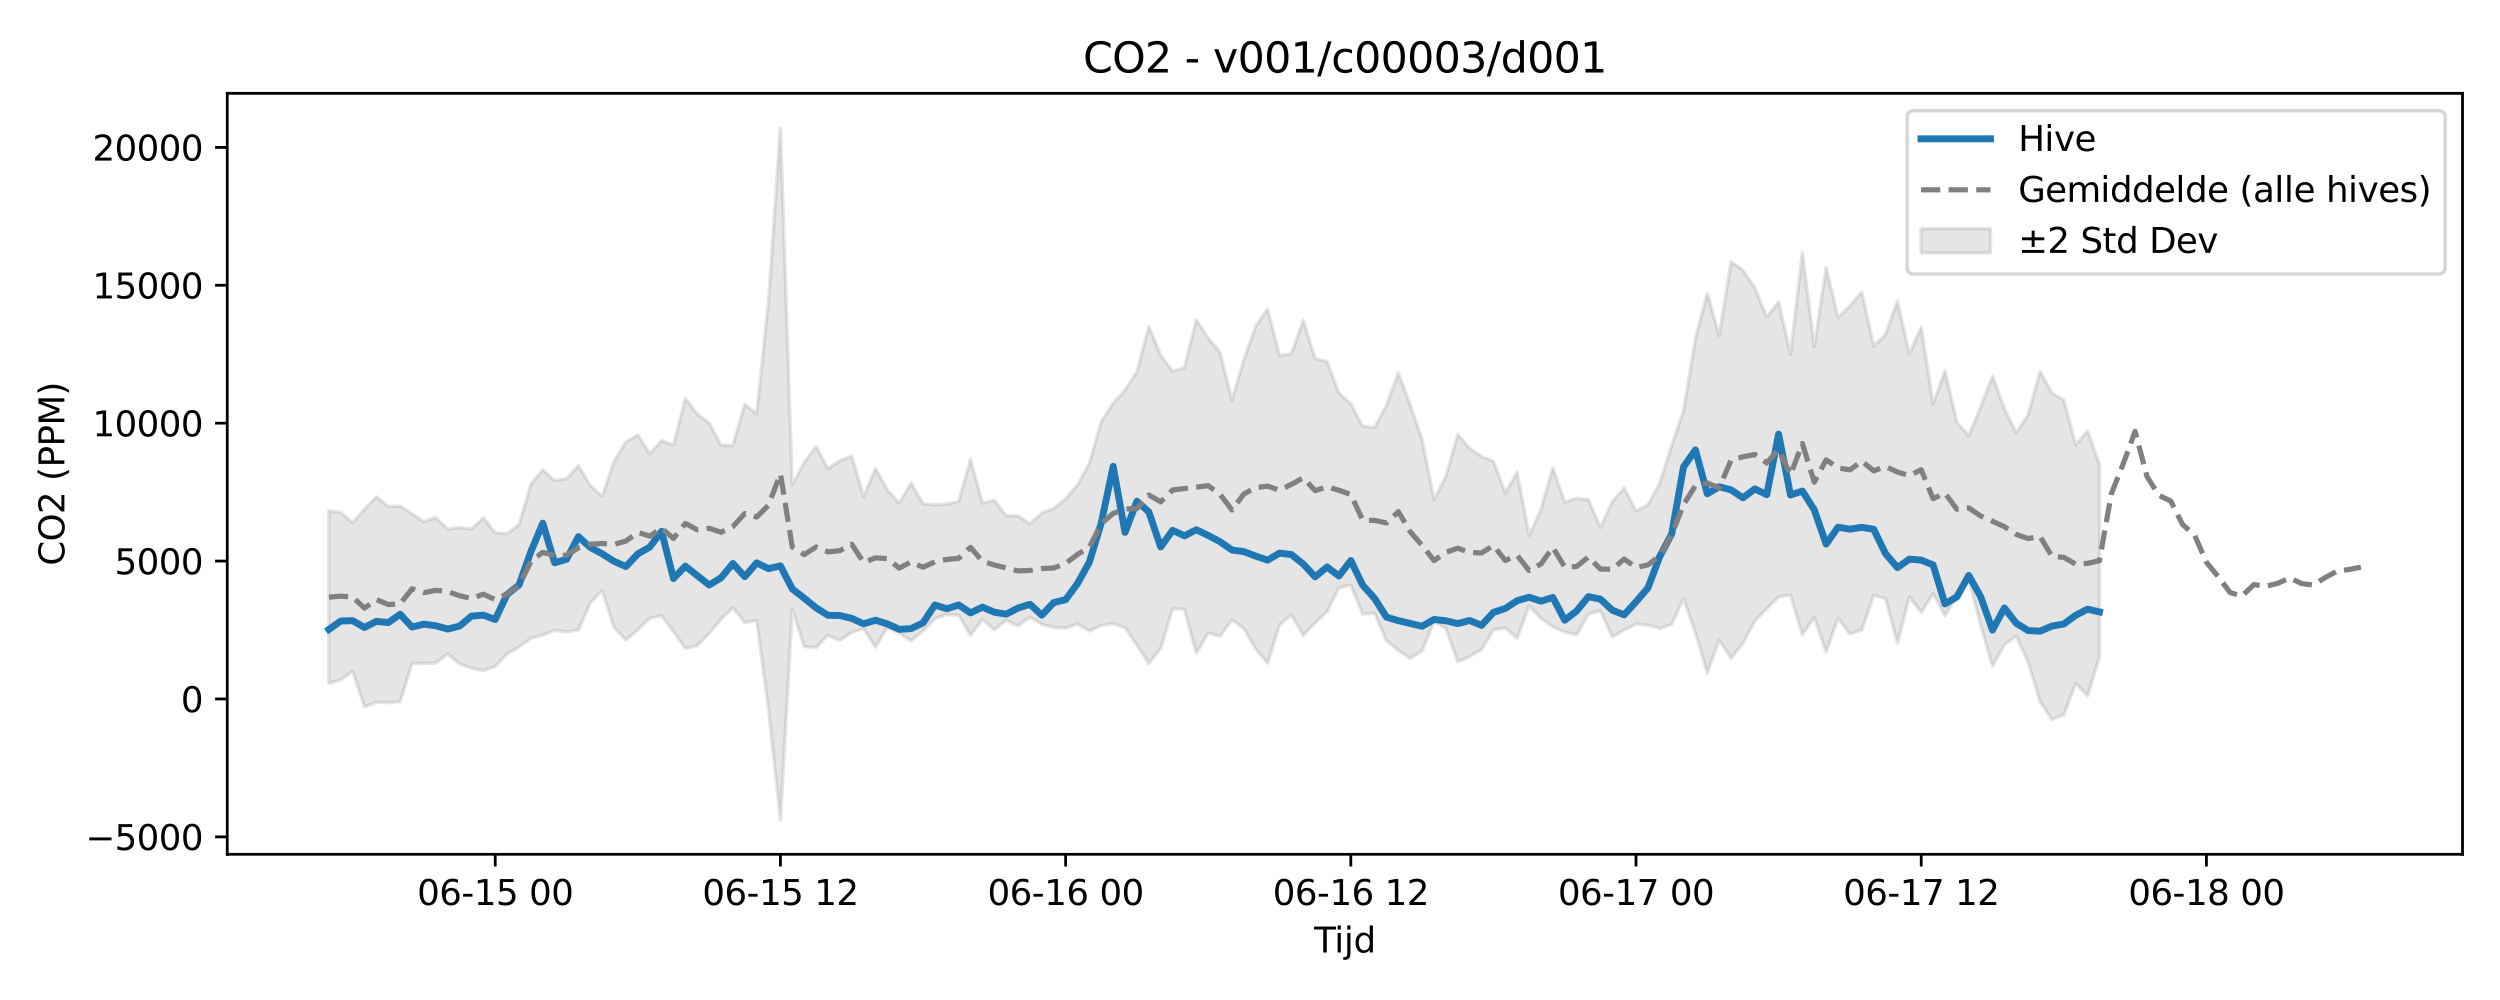 <?xml version="1.0" encoding="utf-8" standalone="no"?>
<!DOCTYPE svg PUBLIC "-//W3C//DTD SVG 1.1//EN"
  "http://www.w3.org/Graphics/SVG/1.1/DTD/svg11.dtd">
<svg xmlns:xlink="http://www.w3.org/1999/xlink" width="720pt" height="288pt" viewBox="0 0 720 288" xmlns="http://www.w3.org/2000/svg" version="1.1">
 <defs>
  <style type="text/css">*{stroke-linejoin: round; stroke-linecap: butt}</style>
 </defs>
 <g id="figure_1">
  <g id="patch_1">
   <path d="M 0 288 
L 720 288 
L 720 0 
L 0 0 
z
" style="fill: #ffffff"/>
  </g>
  <g id="axes_1">
   <g id="patch_2">
    <path d="M 65.45 246.04 
L 709.2 246.04 
L 709.2 26.88 
L 65.45 26.88 
z
" style="fill: #ffffff"/>
   </g>
   <g id="FillBetweenPolyCollection_1">
    <defs>
     <path id="m00d3c1a688" d="M 94.711 -140.855 
L 94.711 -91.223 
L 98.134 -92.214 
L 101.556 -94.69 
L 104.979 -84.427 
L 108.401 -85.749 
L 111.823 -85.642 
L 115.246 -85.922 
L 118.668 -96.878 
L 122.09 -96.915 
L 125.513 -97.052 
L 128.935 -99.702 
L 132.358 -96.78 
L 135.78 -95.551 
L 139.202 -94.89 
L 142.625 -96.06 
L 146.047 -99.667 
L 149.469 -101.636 
L 152.892 -104.149 
L 156.314 -105.129 
L 159.737 -106.464 
L 163.159 -106.031 
L 166.581 -106.551 
L 170.004 -114.322 
L 173.426 -117.931 
L 176.849 -107.316 
L 180.271 -103.682 
L 183.693 -106.59 
L 187.116 -109.899 
L 190.538 -110.711 
L 193.96 -106.063 
L 197.383 -101.258 
L 200.805 -102.054 
L 204.228 -105.59 
L 207.65 -109.633 
L 211.072 -113.046 
L 214.495 -108.654 
L 217.917 -109.371 
L 221.339 -83.58 
L 224.762 -51.922 
L 228.184 -112.604 
L 231.607 -101.773 
L 235.029 -101.484 
L 238.451 -105.042 
L 241.874 -103.551 
L 245.296 -105.84 
L 248.719 -106.954 
L 252.141 -101.615 
L 255.563 -107.307 
L 258.986 -105.653 
L 262.408 -103.421 
L 265.83 -106.327 
L 269.253 -109.816 
L 272.675 -111.025 
L 276.098 -110.796 
L 279.52 -105.009 
L 282.942 -109.615 
L 286.365 -106.638 
L 289.787 -109.355 
L 293.21 -107.757 
L 296.632 -110.27 
L 300.054 -108.201 
L 303.477 -107.299 
L 306.899 -107.111 
L 310.321 -108.323 
L 313.744 -106.271 
L 317.166 -107.834 
L 320.589 -108.431 
L 324.011 -107.189 
L 327.433 -102.196 
L 330.856 -96.897 
L 334.278 -101.253 
L 337.7 -112.696 
L 341.123 -112.519 
L 344.545 -99.861 
L 347.968 -105.693 
L 351.39 -104.758 
L 354.812 -109.466 
L 358.235 -106.975 
L 361.657 -101.075 
L 365.08 -97.002 
L 368.502 -108.002 
L 371.924 -110.962 
L 375.347 -105.039 
L 378.769 -108.609 
L 382.191 -111.819 
L 385.614 -118.778 
L 389.036 -119.501 
L 392.459 -111.116 
L 395.881 -111.425 
L 399.303 -103.491 
L 402.726 -100.711 
L 406.148 -98.356 
L 409.57 -100.538 
L 412.993 -108.984 
L 416.415 -107.026 
L 419.838 -97.409 
L 423.26 -98.893 
L 426.682 -100.966 
L 430.105 -106.58 
L 433.527 -107.15 
L 436.95 -104.107 
L 440.372 -113.606 
L 443.794 -109.884 
L 447.217 -107.488 
L 450.639 -105.976 
L 454.061 -105.194 
L 457.484 -111.151 
L 460.906 -112.146 
L 464.329 -104.604 
L 467.751 -106.54 
L 471.173 -108.271 
L 474.596 -107.964 
L 478.018 -106.998 
L 481.44 -108.181 
L 484.863 -115.594 
L 488.285 -105.748 
L 491.708 -94.215 
L 495.13 -103.611 
L 498.552 -98.43 
L 501.975 -102.735 
L 505.397 -109.166 
L 508.82 -112.701 
L 512.242 -116.091 
L 515.664 -116.6 
L 519.087 -105.274 
L 522.509 -110.151 
L 525.931 -100.209 
L 529.354 -109.945 
L 532.776 -105.41 
L 536.199 -106.566 
L 539.621 -116.543 
L 543.043 -115.591 
L 546.466 -102.75 
L 549.888 -116.097 
L 553.311 -111.635 
L 556.733 -117.035 
L 560.155 -110.698 
L 563.578 -116.31 
L 567 -120.926 
L 570.422 -108.047 
L 573.845 -96.128 
L 577.267 -102.298 
L 580.69 -104.86 
L 584.112 -97.214 
L 587.534 -85.988 
L 590.957 -80.753 
L 594.379 -82.165 
L 597.801 -91.142 
L 601.224 -87.588 
L 604.646 -98.827 
L 604.646 -154.209 
L 604.646 -154.209 
L 601.224 -163.898 
L 597.801 -159.916 
L 594.379 -172.79 
L 590.957 -174.785 
L 587.534 -181.071 
L 584.112 -168.58 
L 580.69 -163.292 
L 577.267 -170.343 
L 573.845 -179.655 
L 570.422 -170.774 
L 567 -162.52 
L 563.578 -166.365 
L 560.155 -181.236 
L 556.733 -171.739 
L 553.311 -193.778 
L 549.888 -185.99 
L 546.466 -201.357 
L 543.043 -191.724 
L 539.621 -188.265 
L 536.199 -203.861 
L 532.776 -199.935 
L 529.354 -196.555 
L 525.931 -210.935 
L 522.509 -188.146 
L 519.087 -215.228 
L 515.664 -185.948 
L 512.242 -201.094 
L 508.82 -196.664 
L 505.397 -205.072 
L 501.975 -210.168 
L 498.552 -212.626 
L 495.13 -191.352 
L 491.708 -203.545 
L 488.285 -190.545 
L 484.863 -169.712 
L 481.44 -159.716 
L 478.018 -148.796 
L 474.596 -142.647 
L 471.173 -140.849 
L 467.751 -147.487 
L 464.329 -143.492 
L 460.906 -136.087 
L 457.484 -144.093 
L 454.061 -144.479 
L 450.639 -143.342 
L 447.217 -153.26 
L 443.794 -141.267 
L 440.372 -133.773 
L 436.95 -152.015 
L 433.527 -146.021 
L 430.105 -155.19 
L 426.682 -156.514 
L 423.26 -158.899 
L 419.838 -162.836 
L 416.415 -150.833 
L 412.993 -144.131 
L 409.57 -161.365 
L 406.148 -171.324 
L 402.726 -180.578 
L 399.303 -171.322 
L 395.881 -164.854 
L 392.459 -165.238 
L 389.036 -171.685 
L 385.614 -174.815 
L 382.191 -183.863 
L 378.769 -184.768 
L 375.347 -195.735 
L 371.924 -186.06 
L 368.502 -185.655 
L 365.08 -198.959 
L 361.657 -194.086 
L 358.235 -184.501 
L 354.812 -172.765 
L 351.39 -186.476 
L 347.968 -190.555 
L 344.545 -195.904 
L 341.123 -182.135 
L 337.7 -181.066 
L 334.278 -185.698 
L 330.856 -193.991 
L 327.433 -180.906 
L 324.011 -175.632 
L 320.589 -171.829 
L 317.166 -166.573 
L 313.744 -154.562 
L 310.321 -148.34 
L 306.899 -144.297 
L 303.477 -141.555 
L 300.054 -140.299 
L 296.632 -137.127 
L 293.21 -139.417 
L 289.787 -139.465 
L 286.365 -143.922 
L 282.942 -143.095 
L 279.52 -155.714 
L 276.098 -143.597 
L 272.675 -142.789 
L 269.253 -142.579 
L 265.83 -142.916 
L 262.408 -148.944 
L 258.986 -143.097 
L 255.563 -146.927 
L 252.141 -153.07 
L 248.719 -145.032 
L 245.296 -156.709 
L 241.874 -155.269 
L 238.451 -153.07 
L 235.029 -159.448 
L 231.607 -154.785 
L 228.184 -148.272 
L 224.762 -251.158 
L 221.339 -201.471 
L 217.917 -168.814 
L 214.495 -171.554 
L 211.072 -159.676 
L 207.65 -159.793 
L 204.228 -166.129 
L 200.805 -168.806 
L 197.383 -173.262 
L 193.96 -159.774 
L 190.538 -161.117 
L 187.116 -157.29 
L 183.693 -162.764 
L 180.271 -160.688 
L 176.849 -155.123 
L 173.426 -145.018 
L 170.004 -148.195 
L 166.581 -153.881 
L 163.159 -150.111 
L 159.737 -149.572 
L 156.314 -152.716 
L 152.892 -148.492 
L 149.469 -136.922 
L 146.047 -134.307 
L 142.625 -134.569 
L 139.202 -138.863 
L 135.78 -135.698 
L 132.358 -136.073 
L 128.935 -135.585 
L 125.513 -138.949 
L 122.09 -137.73 
L 118.668 -139.997 
L 115.246 -142.263 
L 111.823 -142.143 
L 108.401 -144.918 
L 104.979 -141.291 
L 101.556 -137.456 
L 98.134 -140.391 
L 94.711 -140.855 
z
" style="stroke: #808080; stroke-opacity: 0.2"/>
    </defs>
    <g clip-path="url(#p4079169828)">
     <use xlink:href="#m00d3c1a688" x="0" y="288" style="fill: #808080; fill-opacity: 0.2; stroke: #808080; stroke-opacity: 0.2"/>
    </g>
   </g>
   <g id="matplotlib.axis_1">
    <g id="xtick_1">
     <g id="line2d_1">
      <defs>
       <path id="ma8ca3a122e" d="M 0 0 
L 0 3.5 
" style="stroke: #000000; stroke-width: 0.8"/>
      </defs>
      <g>
       <use xlink:href="#ma8ca3a122e" x="142.625" y="246.04" style="stroke: #000000; stroke-width: 0.8"/>
      </g>
     </g>
     <g id="text_1">
      <!-- 06-15 00 -->
      <g transform="translate(120.144 260.638) scale(0.1 -0.1)">
       <defs>
        <path id="DejaVuSans-30" d="M 2034 4250 
Q 1547 4250 1301 3770 
Q 1056 3291 1056 2328 
Q 1056 1369 1301 889 
Q 1547 409 2034 409 
Q 2525 409 2770 889 
Q 3016 1369 3016 2328 
Q 3016 3291 2770 3770 
Q 2525 4250 2034 4250 
z
M 2034 4750 
Q 2819 4750 3233 4129 
Q 3647 3509 3647 2328 
Q 3647 1150 3233 529 
Q 2819 -91 2034 -91 
Q 1250 -91 836 529 
Q 422 1150 422 2328 
Q 422 3509 836 4129 
Q 1250 4750 2034 4750 
z
" transform="scale(0.016)"/>
        <path id="DejaVuSans-36" d="M 2113 2584 
Q 1688 2584 1439 2293 
Q 1191 2003 1191 1497 
Q 1191 994 1439 701 
Q 1688 409 2113 409 
Q 2538 409 2786 701 
Q 3034 994 3034 1497 
Q 3034 2003 2786 2293 
Q 2538 2584 2113 2584 
z
M 3366 4563 
L 3366 3988 
Q 3128 4100 2886 4159 
Q 2644 4219 2406 4219 
Q 1781 4219 1451 3797 
Q 1122 3375 1075 2522 
Q 1259 2794 1537 2939 
Q 1816 3084 2150 3084 
Q 2853 3084 3261 2657 
Q 3669 2231 3669 1497 
Q 3669 778 3244 343 
Q 2819 -91 2113 -91 
Q 1303 -91 875 529 
Q 447 1150 447 2328 
Q 447 3434 972 4092 
Q 1497 4750 2381 4750 
Q 2619 4750 2861 4703 
Q 3103 4656 3366 4563 
z
" transform="scale(0.016)"/>
        <path id="DejaVuSans-2d" d="M 313 2009 
L 1997 2009 
L 1997 1497 
L 313 1497 
L 313 2009 
z
" transform="scale(0.016)"/>
        <path id="DejaVuSans-31" d="M 794 531 
L 1825 531 
L 1825 4091 
L 703 3866 
L 703 4441 
L 1819 4666 
L 2450 4666 
L 2450 531 
L 3481 531 
L 3481 0 
L 794 0 
L 794 531 
z
" transform="scale(0.016)"/>
        <path id="DejaVuSans-35" d="M 691 4666 
L 3169 4666 
L 3169 4134 
L 1269 4134 
L 1269 2991 
Q 1406 3038 1543 3061 
Q 1681 3084 1819 3084 
Q 2600 3084 3056 2656 
Q 3513 2228 3513 1497 
Q 3513 744 3044 326 
Q 2575 -91 1722 -91 
Q 1428 -91 1123 -41 
Q 819 9 494 109 
L 494 744 
Q 775 591 1075 516 
Q 1375 441 1709 441 
Q 2250 441 2565 725 
Q 2881 1009 2881 1497 
Q 2881 1984 2565 2268 
Q 2250 2553 1709 2553 
Q 1456 2553 1204 2497 
Q 953 2441 691 2322 
L 691 4666 
z
" transform="scale(0.016)"/>
        <path id="DejaVuSans-20" transform="scale(0.016)"/>
       </defs>
       <use xlink:href="#DejaVuSans-30"/>
       <use xlink:href="#DejaVuSans-36" transform="translate(63.623 0)"/>
       <use xlink:href="#DejaVuSans-2d" transform="translate(127.246 0)"/>
       <use xlink:href="#DejaVuSans-31" transform="translate(163.33 0)"/>
       <use xlink:href="#DejaVuSans-35" transform="translate(226.953 0)"/>
       <use xlink:href="#DejaVuSans-20" transform="translate(290.576 0)"/>
       <use xlink:href="#DejaVuSans-30" transform="translate(322.363 0)"/>
       <use xlink:href="#DejaVuSans-30" transform="translate(385.986 0)"/>
      </g>
     </g>
    </g>
    <g id="xtick_2">
     <g id="line2d_2">
      <g>
       <use xlink:href="#ma8ca3a122e" x="224.762" y="246.04" style="stroke: #000000; stroke-width: 0.8"/>
      </g>
     </g>
     <g id="text_2">
      <!-- 06-15 12 -->
      <g transform="translate(202.281 260.638) scale(0.1 -0.1)">
       <defs>
        <path id="DejaVuSans-32" d="M 1228 531 
L 3431 531 
L 3431 0 
L 469 0 
L 469 531 
Q 828 903 1448 1529 
Q 2069 2156 2228 2338 
Q 2531 2678 2651 2914 
Q 2772 3150 2772 3378 
Q 2772 3750 2511 3984 
Q 2250 4219 1831 4219 
Q 1534 4219 1204 4116 
Q 875 4013 500 3803 
L 500 4441 
Q 881 4594 1212 4672 
Q 1544 4750 1819 4750 
Q 2544 4750 2975 4387 
Q 3406 4025 3406 3419 
Q 3406 3131 3298 2873 
Q 3191 2616 2906 2266 
Q 2828 2175 2409 1742 
Q 1991 1309 1228 531 
z
" transform="scale(0.016)"/>
       </defs>
       <use xlink:href="#DejaVuSans-30"/>
       <use xlink:href="#DejaVuSans-36" transform="translate(63.623 0)"/>
       <use xlink:href="#DejaVuSans-2d" transform="translate(127.246 0)"/>
       <use xlink:href="#DejaVuSans-31" transform="translate(163.33 0)"/>
       <use xlink:href="#DejaVuSans-35" transform="translate(226.953 0)"/>
       <use xlink:href="#DejaVuSans-20" transform="translate(290.576 0)"/>
       <use xlink:href="#DejaVuSans-31" transform="translate(322.363 0)"/>
       <use xlink:href="#DejaVuSans-32" transform="translate(385.986 0)"/>
      </g>
     </g>
    </g>
    <g id="xtick_3">
     <g id="line2d_3">
      <g>
       <use xlink:href="#ma8ca3a122e" x="306.899" y="246.04" style="stroke: #000000; stroke-width: 0.8"/>
      </g>
     </g>
     <g id="text_3">
      <!-- 06-16 00 -->
      <g transform="translate(284.419 260.638) scale(0.1 -0.1)">
       <use xlink:href="#DejaVuSans-30"/>
       <use xlink:href="#DejaVuSans-36" transform="translate(63.623 0)"/>
       <use xlink:href="#DejaVuSans-2d" transform="translate(127.246 0)"/>
       <use xlink:href="#DejaVuSans-31" transform="translate(163.33 0)"/>
       <use xlink:href="#DejaVuSans-36" transform="translate(226.953 0)"/>
       <use xlink:href="#DejaVuSans-20" transform="translate(290.576 0)"/>
       <use xlink:href="#DejaVuSans-30" transform="translate(322.363 0)"/>
       <use xlink:href="#DejaVuSans-30" transform="translate(385.986 0)"/>
      </g>
     </g>
    </g>
    <g id="xtick_4">
     <g id="line2d_4">
      <g>
       <use xlink:href="#ma8ca3a122e" x="389.036" y="246.04" style="stroke: #000000; stroke-width: 0.8"/>
      </g>
     </g>
     <g id="text_4">
      <!-- 06-16 12 -->
      <g transform="translate(366.556 260.638) scale(0.1 -0.1)">
       <use xlink:href="#DejaVuSans-30"/>
       <use xlink:href="#DejaVuSans-36" transform="translate(63.623 0)"/>
       <use xlink:href="#DejaVuSans-2d" transform="translate(127.246 0)"/>
       <use xlink:href="#DejaVuSans-31" transform="translate(163.33 0)"/>
       <use xlink:href="#DejaVuSans-36" transform="translate(226.953 0)"/>
       <use xlink:href="#DejaVuSans-20" transform="translate(290.576 0)"/>
       <use xlink:href="#DejaVuSans-31" transform="translate(322.363 0)"/>
       <use xlink:href="#DejaVuSans-32" transform="translate(385.986 0)"/>
      </g>
     </g>
    </g>
    <g id="xtick_5">
     <g id="line2d_5">
      <g>
       <use xlink:href="#ma8ca3a122e" x="471.173" y="246.04" style="stroke: #000000; stroke-width: 0.8"/>
      </g>
     </g>
     <g id="text_5">
      <!-- 06-17 00 -->
      <g transform="translate(448.693 260.638) scale(0.1 -0.1)">
       <defs>
        <path id="DejaVuSans-37" d="M 525 4666 
L 3525 4666 
L 3525 4397 
L 1831 0 
L 1172 0 
L 2766 4134 
L 525 4134 
L 525 4666 
z
" transform="scale(0.016)"/>
       </defs>
       <use xlink:href="#DejaVuSans-30"/>
       <use xlink:href="#DejaVuSans-36" transform="translate(63.623 0)"/>
       <use xlink:href="#DejaVuSans-2d" transform="translate(127.246 0)"/>
       <use xlink:href="#DejaVuSans-31" transform="translate(163.33 0)"/>
       <use xlink:href="#DejaVuSans-37" transform="translate(226.953 0)"/>
       <use xlink:href="#DejaVuSans-20" transform="translate(290.576 0)"/>
       <use xlink:href="#DejaVuSans-30" transform="translate(322.363 0)"/>
       <use xlink:href="#DejaVuSans-30" transform="translate(385.986 0)"/>
      </g>
     </g>
    </g>
    <g id="xtick_6">
     <g id="line2d_6">
      <g>
       <use xlink:href="#ma8ca3a122e" x="553.311" y="246.04" style="stroke: #000000; stroke-width: 0.8"/>
      </g>
     </g>
     <g id="text_6">
      <!-- 06-17 12 -->
      <g transform="translate(530.83 260.638) scale(0.1 -0.1)">
       <use xlink:href="#DejaVuSans-30"/>
       <use xlink:href="#DejaVuSans-36" transform="translate(63.623 0)"/>
       <use xlink:href="#DejaVuSans-2d" transform="translate(127.246 0)"/>
       <use xlink:href="#DejaVuSans-31" transform="translate(163.33 0)"/>
       <use xlink:href="#DejaVuSans-37" transform="translate(226.953 0)"/>
       <use xlink:href="#DejaVuSans-20" transform="translate(290.576 0)"/>
       <use xlink:href="#DejaVuSans-31" transform="translate(322.363 0)"/>
       <use xlink:href="#DejaVuSans-32" transform="translate(385.986 0)"/>
      </g>
     </g>
    </g>
    <g id="xtick_7">
     <g id="line2d_7">
      <g>
       <use xlink:href="#ma8ca3a122e" x="635.448" y="246.04" style="stroke: #000000; stroke-width: 0.8"/>
      </g>
     </g>
     <g id="text_7">
      <!-- 06-18 00 -->
      <g transform="translate(612.967 260.638) scale(0.1 -0.1)">
       <defs>
        <path id="DejaVuSans-38" d="M 2034 2216 
Q 1584 2216 1326 1975 
Q 1069 1734 1069 1313 
Q 1069 891 1326 650 
Q 1584 409 2034 409 
Q 2484 409 2743 651 
Q 3003 894 3003 1313 
Q 3003 1734 2745 1975 
Q 2488 2216 2034 2216 
z
M 1403 2484 
Q 997 2584 770 2862 
Q 544 3141 544 3541 
Q 544 4100 942 4425 
Q 1341 4750 2034 4750 
Q 2731 4750 3128 4425 
Q 3525 4100 3525 3541 
Q 3525 3141 3298 2862 
Q 3072 2584 2669 2484 
Q 3125 2378 3379 2068 
Q 3634 1759 3634 1313 
Q 3634 634 3220 271 
Q 2806 -91 2034 -91 
Q 1263 -91 848 271 
Q 434 634 434 1313 
Q 434 1759 690 2068 
Q 947 2378 1403 2484 
z
M 1172 3481 
Q 1172 3119 1398 2916 
Q 1625 2713 2034 2713 
Q 2441 2713 2670 2916 
Q 2900 3119 2900 3481 
Q 2900 3844 2670 4047 
Q 2441 4250 2034 4250 
Q 1625 4250 1398 4047 
Q 1172 3844 1172 3481 
z
" transform="scale(0.016)"/>
       </defs>
       <use xlink:href="#DejaVuSans-30"/>
       <use xlink:href="#DejaVuSans-36" transform="translate(63.623 0)"/>
       <use xlink:href="#DejaVuSans-2d" transform="translate(127.246 0)"/>
       <use xlink:href="#DejaVuSans-31" transform="translate(163.33 0)"/>
       <use xlink:href="#DejaVuSans-38" transform="translate(226.953 0)"/>
       <use xlink:href="#DejaVuSans-20" transform="translate(290.576 0)"/>
       <use xlink:href="#DejaVuSans-30" transform="translate(322.363 0)"/>
       <use xlink:href="#DejaVuSans-30" transform="translate(385.986 0)"/>
      </g>
     </g>
    </g>
    <g id="text_8">
     <!-- Tijd -->
     <g transform="translate(378.475 274.317) scale(0.1 -0.1)">
      <defs>
       <path id="DejaVuSans-54" d="M -19 4666 
L 3928 4666 
L 3928 4134 
L 2272 4134 
L 2272 0 
L 1638 0 
L 1638 4134 
L -19 4134 
L -19 4666 
z
" transform="scale(0.016)"/>
       <path id="DejaVuSans-69" d="M 603 3500 
L 1178 3500 
L 1178 0 
L 603 0 
L 603 3500 
z
M 603 4863 
L 1178 4863 
L 1178 4134 
L 603 4134 
L 603 4863 
z
" transform="scale(0.016)"/>
       <path id="DejaVuSans-6a" d="M 603 3500 
L 1178 3500 
L 1178 -63 
Q 1178 -731 923 -1031 
Q 669 -1331 103 -1331 
L -116 -1331 
L -116 -844 
L 38 -844 
Q 366 -844 484 -692 
Q 603 -541 603 -63 
L 603 3500 
z
M 603 4863 
L 1178 4863 
L 1178 4134 
L 603 4134 
L 603 4863 
z
" transform="scale(0.016)"/>
       <path id="DejaVuSans-64" d="M 2906 2969 
L 2906 4863 
L 3481 4863 
L 3481 0 
L 2906 0 
L 2906 525 
Q 2725 213 2448 61 
Q 2172 -91 1784 -91 
Q 1150 -91 751 415 
Q 353 922 353 1747 
Q 353 2572 751 3078 
Q 1150 3584 1784 3584 
Q 2172 3584 2448 3432 
Q 2725 3281 2906 2969 
z
M 947 1747 
Q 947 1113 1208 752 
Q 1469 391 1925 391 
Q 2381 391 2643 752 
Q 2906 1113 2906 1747 
Q 2906 2381 2643 2742 
Q 2381 3103 1925 3103 
Q 1469 3103 1208 2742 
Q 947 2381 947 1747 
z
" transform="scale(0.016)"/>
      </defs>
      <use xlink:href="#DejaVuSans-54"/>
      <use xlink:href="#DejaVuSans-69" transform="translate(57.959 0)"/>
      <use xlink:href="#DejaVuSans-6a" transform="translate(85.742 0)"/>
      <use xlink:href="#DejaVuSans-64" transform="translate(113.525 0)"/>
     </g>
    </g>
   </g>
   <g id="matplotlib.axis_2">
    <g id="ytick_1">
     <g id="line2d_8">
      <defs>
       <path id="m71205c40fe" d="M 0 0 
L -3.5 0 
" style="stroke: #000000; stroke-width: 0.8"/>
      </defs>
      <g>
       <use xlink:href="#m71205c40fe" x="65.45" y="241.011" style="stroke: #000000; stroke-width: 0.8"/>
      </g>
     </g>
     <g id="text_9">
      <!-- −5000 -->
      <g transform="translate(24.62 244.81) scale(0.1 -0.1)">
       <defs>
        <path id="DejaVuSans-2212" d="M 678 2272 
L 4684 2272 
L 4684 1741 
L 678 1741 
L 678 2272 
z
" transform="scale(0.016)"/>
       </defs>
       <use xlink:href="#DejaVuSans-2212"/>
       <use xlink:href="#DejaVuSans-35" transform="translate(83.789 0)"/>
       <use xlink:href="#DejaVuSans-30" transform="translate(147.412 0)"/>
       <use xlink:href="#DejaVuSans-30" transform="translate(211.035 0)"/>
       <use xlink:href="#DejaVuSans-30" transform="translate(274.658 0)"/>
      </g>
     </g>
    </g>
    <g id="ytick_2">
     <g id="line2d_9">
      <g>
       <use xlink:href="#m71205c40fe" x="65.45" y="201.298" style="stroke: #000000; stroke-width: 0.8"/>
      </g>
     </g>
     <g id="text_10">
      <!-- 0 -->
      <g transform="translate(52.087 205.098) scale(0.1 -0.1)">
       <use xlink:href="#DejaVuSans-30"/>
      </g>
     </g>
    </g>
    <g id="ytick_3">
     <g id="line2d_10">
      <g>
       <use xlink:href="#m71205c40fe" x="65.45" y="161.586" style="stroke: #000000; stroke-width: 0.8"/>
      </g>
     </g>
     <g id="text_11">
      <!-- 5000 -->
      <g transform="translate(33 165.385) scale(0.1 -0.1)">
       <use xlink:href="#DejaVuSans-35"/>
       <use xlink:href="#DejaVuSans-30" transform="translate(63.623 0)"/>
       <use xlink:href="#DejaVuSans-30" transform="translate(127.246 0)"/>
       <use xlink:href="#DejaVuSans-30" transform="translate(190.869 0)"/>
      </g>
     </g>
    </g>
    <g id="ytick_4">
     <g id="line2d_11">
      <g>
       <use xlink:href="#m71205c40fe" x="65.45" y="121.874" style="stroke: #000000; stroke-width: 0.8"/>
      </g>
     </g>
     <g id="text_12">
      <!-- 10000 -->
      <g transform="translate(26.637 125.673) scale(0.1 -0.1)">
       <use xlink:href="#DejaVuSans-31"/>
       <use xlink:href="#DejaVuSans-30" transform="translate(63.623 0)"/>
       <use xlink:href="#DejaVuSans-30" transform="translate(127.246 0)"/>
       <use xlink:href="#DejaVuSans-30" transform="translate(190.869 0)"/>
       <use xlink:href="#DejaVuSans-30" transform="translate(254.492 0)"/>
      </g>
     </g>
    </g>
    <g id="ytick_5">
     <g id="line2d_12">
      <g>
       <use xlink:href="#m71205c40fe" x="65.45" y="82.162" style="stroke: #000000; stroke-width: 0.8"/>
      </g>
     </g>
     <g id="text_13">
      <!-- 15000 -->
      <g transform="translate(26.637 85.961) scale(0.1 -0.1)">
       <use xlink:href="#DejaVuSans-31"/>
       <use xlink:href="#DejaVuSans-35" transform="translate(63.623 0)"/>
       <use xlink:href="#DejaVuSans-30" transform="translate(127.246 0)"/>
       <use xlink:href="#DejaVuSans-30" transform="translate(190.869 0)"/>
       <use xlink:href="#DejaVuSans-30" transform="translate(254.492 0)"/>
      </g>
     </g>
    </g>
    <g id="ytick_6">
     <g id="line2d_13">
      <g>
       <use xlink:href="#m71205c40fe" x="65.45" y="42.449" style="stroke: #000000; stroke-width: 0.8"/>
      </g>
     </g>
     <g id="text_14">
      <!-- 20000 -->
      <g transform="translate(26.637 46.248) scale(0.1 -0.1)">
       <use xlink:href="#DejaVuSans-32"/>
       <use xlink:href="#DejaVuSans-30" transform="translate(63.623 0)"/>
       <use xlink:href="#DejaVuSans-30" transform="translate(127.246 0)"/>
       <use xlink:href="#DejaVuSans-30" transform="translate(190.869 0)"/>
       <use xlink:href="#DejaVuSans-30" transform="translate(254.492 0)"/>
      </g>
     </g>
    </g>
    <g id="text_15">
     <!-- CO2 (PPM) -->
     <g transform="translate(18.541 162.903) rotate(-90) scale(0.1 -0.1)">
      <defs>
       <path id="DejaVuSans-43" d="M 4122 4306 
L 4122 3641 
Q 3803 3938 3442 4084 
Q 3081 4231 2675 4231 
Q 1875 4231 1450 3742 
Q 1025 3253 1025 2328 
Q 1025 1406 1450 917 
Q 1875 428 2675 428 
Q 3081 428 3442 575 
Q 3803 722 4122 1019 
L 4122 359 
Q 3791 134 3420 21 
Q 3050 -91 2638 -91 
Q 1578 -91 968 557 
Q 359 1206 359 2328 
Q 359 3453 968 4101 
Q 1578 4750 2638 4750 
Q 3056 4750 3426 4639 
Q 3797 4528 4122 4306 
z
" transform="scale(0.016)"/>
       <path id="DejaVuSans-4f" d="M 2522 4238 
Q 1834 4238 1429 3725 
Q 1025 3213 1025 2328 
Q 1025 1447 1429 934 
Q 1834 422 2522 422 
Q 3209 422 3611 934 
Q 4013 1447 4013 2328 
Q 4013 3213 3611 3725 
Q 3209 4238 2522 4238 
z
M 2522 4750 
Q 3503 4750 4090 4092 
Q 4678 3434 4678 2328 
Q 4678 1225 4090 567 
Q 3503 -91 2522 -91 
Q 1538 -91 948 565 
Q 359 1222 359 2328 
Q 359 3434 948 4092 
Q 1538 4750 2522 4750 
z
" transform="scale(0.016)"/>
       <path id="DejaVuSans-28" d="M 1984 4856 
Q 1566 4138 1362 3434 
Q 1159 2731 1159 2009 
Q 1159 1288 1364 580 
Q 1569 -128 1984 -844 
L 1484 -844 
Q 1016 -109 783 600 
Q 550 1309 550 2009 
Q 550 2706 781 3412 
Q 1013 4119 1484 4856 
L 1984 4856 
z
" transform="scale(0.016)"/>
       <path id="DejaVuSans-50" d="M 1259 4147 
L 1259 2394 
L 2053 2394 
Q 2494 2394 2734 2622 
Q 2975 2850 2975 3272 
Q 2975 3691 2734 3919 
Q 2494 4147 2053 4147 
L 1259 4147 
z
M 628 4666 
L 2053 4666 
Q 2838 4666 3239 4311 
Q 3641 3956 3641 3272 
Q 3641 2581 3239 2228 
Q 2838 1875 2053 1875 
L 1259 1875 
L 1259 0 
L 628 0 
L 628 4666 
z
" transform="scale(0.016)"/>
       <path id="DejaVuSans-4d" d="M 628 4666 
L 1569 4666 
L 2759 1491 
L 3956 4666 
L 4897 4666 
L 4897 0 
L 4281 0 
L 4281 4097 
L 3078 897 
L 2444 897 
L 1241 4097 
L 1241 0 
L 628 0 
L 628 4666 
z
" transform="scale(0.016)"/>
       <path id="DejaVuSans-29" d="M 513 4856 
L 1013 4856 
Q 1481 4119 1714 3412 
Q 1947 2706 1947 2009 
Q 1947 1309 1714 600 
Q 1481 -109 1013 -844 
L 513 -844 
Q 928 -128 1133 580 
Q 1338 1288 1338 2009 
Q 1338 2731 1133 3434 
Q 928 4138 513 4856 
z
" transform="scale(0.016)"/>
      </defs>
      <use xlink:href="#DejaVuSans-43"/>
      <use xlink:href="#DejaVuSans-4f" transform="translate(69.824 0)"/>
      <use xlink:href="#DejaVuSans-32" transform="translate(148.535 0)"/>
      <use xlink:href="#DejaVuSans-20" transform="translate(212.158 0)"/>
      <use xlink:href="#DejaVuSans-28" transform="translate(243.945 0)"/>
      <use xlink:href="#DejaVuSans-50" transform="translate(282.959 0)"/>
      <use xlink:href="#DejaVuSans-50" transform="translate(343.262 0)"/>
      <use xlink:href="#DejaVuSans-4d" transform="translate(403.564 0)"/>
      <use xlink:href="#DejaVuSans-29" transform="translate(489.844 0)"/>
     </g>
    </g>
   </g>
   <g id="line2d_14">
    <path d="M 94.711 181.283 
L 98.134 178.856 
L 101.556 178.75 
L 104.979 180.712 
L 108.401 178.954 
L 111.823 179.303 
L 115.246 176.915 
L 118.668 180.587 
L 122.09 179.751 
L 125.513 180.214 
L 128.935 181.167 
L 132.358 180.309 
L 135.78 177.442 
L 139.202 177.169 
L 142.625 178.403 
L 146.047 171.197 
L 149.469 168.491 
L 152.892 158.886 
L 156.314 150.684 
L 159.737 162.087 
L 163.159 161.062 
L 166.581 154.565 
L 170.004 157.655 
L 173.426 159.503 
L 176.849 161.663 
L 180.271 163.164 
L 183.693 159.508 
L 187.116 157.567 
L 190.538 153.027 
L 193.96 166.616 
L 197.383 163.053 
L 204.228 168.483 
L 207.65 166.42 
L 211.072 162.29 
L 214.495 166.082 
L 217.917 162.113 
L 221.339 163.77 
L 224.762 162.981 
L 228.184 169.616 
L 231.607 172.263 
L 235.029 175.059 
L 238.451 177.198 
L 241.874 177.273 
L 245.296 178.093 
L 248.719 179.663 
L 252.141 178.62 
L 255.563 179.692 
L 258.986 181.241 
L 262.408 181.043 
L 265.83 179.367 
L 269.253 174.231 
L 272.675 175.327 
L 276.098 174.225 
L 279.52 176.515 
L 282.942 174.853 
L 286.365 176.309 
L 289.787 176.865 
L 293.21 175.11 
L 296.632 174.037 
L 300.054 177.175 
L 303.477 173.534 
L 306.899 172.714 
L 310.321 168.054 
L 313.744 161.883 
L 317.166 150.591 
L 320.589 134.317 
L 324.011 153.321 
L 327.433 144.362 
L 330.856 147.419 
L 334.278 157.517 
L 337.7 152.749 
L 341.123 154.311 
L 344.545 152.571 
L 347.968 154.216 
L 351.39 156.026 
L 354.812 158.407 
L 358.235 158.862 
L 361.657 160.162 
L 365.08 161.324 
L 368.502 159.291 
L 371.924 159.72 
L 375.347 162.457 
L 378.769 166.132 
L 382.191 163.304 
L 385.614 165.878 
L 389.036 161.435 
L 392.459 168.538 
L 395.881 172.343 
L 399.303 177.725 
L 402.726 178.747 
L 409.57 180.362 
L 412.993 178.398 
L 416.415 178.78 
L 419.838 179.594 
L 423.26 178.7 
L 426.682 180.103 
L 430.105 176.362 
L 433.527 175.237 
L 436.95 173.002 
L 440.372 171.996 
L 443.794 173.14 
L 447.217 172.062 
L 450.639 178.615 
L 454.061 175.962 
L 457.484 171.832 
L 460.906 172.541 
L 464.329 175.724 
L 467.751 177.071 
L 471.173 173.315 
L 474.596 169.349 
L 478.018 160.247 
L 481.44 153.792 
L 484.863 134.46 
L 488.285 129.589 
L 491.708 142.209 
L 495.13 140.197 
L 498.552 141.092 
L 501.975 143.377 
L 505.397 140.806 
L 508.82 142.461 
L 512.242 125.04 
L 515.664 142.561 
L 519.087 141.426 
L 522.509 146.821 
L 525.931 156.691 
L 529.354 151.841 
L 532.776 152.399 
L 536.199 151.867 
L 539.621 152.429 
L 543.043 159.468 
L 546.466 163.466 
L 549.888 161.038 
L 553.311 161.313 
L 556.733 162.693 
L 560.155 173.918 
L 563.578 171.893 
L 567 165.727 
L 570.422 171.84 
L 573.845 181.45 
L 577.267 175.099 
L 580.69 179.504 
L 584.112 181.601 
L 587.534 181.784 
L 590.957 180.314 
L 594.379 179.716 
L 597.801 177.198 
L 601.224 175.435 
L 604.646 176.227 
L 604.646 176.227 
" clip-path="url(#p4079169828)" style="fill: none; stroke: #1f77b4; stroke-width: 2; stroke-linecap: square"/>
   </g>
   <g id="line2d_15">
    <path d="M 94.711 171.961 
L 98.134 171.698 
L 101.556 171.927 
L 104.979 175.141 
L 108.401 172.667 
L 111.823 174.107 
L 115.246 173.908 
L 118.668 169.563 
L 122.09 170.677 
L 125.513 170 
L 128.935 170.357 
L 132.358 171.574 
L 135.78 172.375 
L 139.202 171.124 
L 142.625 172.686 
L 146.047 171.013 
L 149.469 168.721 
L 152.892 161.679 
L 156.314 159.077 
L 159.737 159.982 
L 163.159 159.929 
L 166.581 157.784 
L 170.004 156.741 
L 173.426 156.526 
L 176.849 156.78 
L 180.271 155.815 
L 183.693 153.323 
L 187.116 154.405 
L 190.538 152.086 
L 193.96 155.081 
L 197.383 150.74 
L 200.805 152.57 
L 204.228 152.141 
L 207.65 153.287 
L 211.072 151.639 
L 214.495 147.896 
L 217.917 148.908 
L 221.339 145.475 
L 224.762 136.46 
L 228.184 157.562 
L 231.607 159.721 
L 235.029 157.534 
L 238.451 158.944 
L 241.874 158.59 
L 245.296 156.725 
L 248.719 162.007 
L 252.141 160.658 
L 255.563 160.883 
L 258.986 163.625 
L 262.408 161.817 
L 265.83 163.378 
L 269.253 161.802 
L 272.675 161.093 
L 276.098 160.803 
L 279.52 157.638 
L 282.942 161.645 
L 286.365 162.72 
L 293.21 164.413 
L 296.632 164.302 
L 300.054 163.75 
L 303.477 163.573 
L 306.899 162.296 
L 310.321 159.669 
L 313.744 157.584 
L 317.166 150.797 
L 320.589 147.87 
L 324.011 146.589 
L 327.433 146.449 
L 330.856 142.556 
L 334.278 144.525 
L 337.7 141.119 
L 347.968 139.876 
L 351.39 142.383 
L 354.812 146.885 
L 358.235 142.262 
L 361.657 140.42 
L 365.08 140.019 
L 368.502 141.171 
L 371.924 139.489 
L 375.347 137.613 
L 378.769 141.312 
L 382.191 140.159 
L 385.614 141.203 
L 389.036 142.407 
L 392.459 149.823 
L 395.881 149.861 
L 399.303 150.594 
L 402.726 147.356 
L 406.148 153.16 
L 409.57 157.048 
L 412.993 161.443 
L 416.415 159.07 
L 419.838 157.878 
L 423.26 159.104 
L 426.682 159.26 
L 430.105 157.115 
L 433.527 161.415 
L 436.95 159.939 
L 440.372 164.31 
L 443.794 162.424 
L 447.217 157.626 
L 450.639 163.341 
L 454.061 163.163 
L 457.484 160.378 
L 460.906 163.884 
L 464.329 163.952 
L 467.751 160.986 
L 471.173 163.44 
L 474.596 162.695 
L 478.018 160.103 
L 481.44 154.051 
L 484.863 145.347 
L 488.285 139.853 
L 491.708 139.12 
L 495.13 140.518 
L 498.552 132.472 
L 501.975 131.549 
L 505.397 130.881 
L 508.82 133.318 
L 512.242 129.408 
L 515.664 136.726 
L 519.087 127.749 
L 522.509 138.852 
L 525.931 132.428 
L 529.354 134.75 
L 532.776 135.328 
L 536.199 132.787 
L 539.621 135.596 
L 543.043 134.342 
L 546.466 135.946 
L 549.888 136.956 
L 553.311 135.293 
L 556.733 143.613 
L 560.155 142.033 
L 563.578 146.662 
L 567 146.277 
L 570.422 148.589 
L 577.267 151.68 
L 580.69 153.924 
L 584.112 155.103 
L 587.534 154.47 
L 590.957 160.231 
L 594.379 160.522 
L 597.801 162.471 
L 601.224 162.257 
L 604.646 161.482 
L 608.069 142.199 
L 611.491 133.589 
L 614.913 124.233 
L 618.336 137.256 
L 621.758 142.654 
L 625.181 144.311 
L 628.603 151.092 
L 632.025 154.078 
L 635.448 161.936 
L 638.87 166.119 
L 642.292 170.675 
L 645.715 171.641 
L 649.137 168.356 
L 652.56 168.865 
L 655.982 167.996 
L 659.404 166.428 
L 662.827 168.062 
L 666.249 168.491 
L 669.671 166.32 
L 673.094 164.481 
L 676.516 164.009 
L 679.939 163.334 
L 679.939 163.334 
" clip-path="url(#p4079169828)" style="fill: none; stroke-dasharray: 5.55,2.4; stroke-dashoffset: 0; stroke: #808080; stroke-width: 1.5"/>
   </g>
   <g id="patch_3">
    <path d="M 65.45 246.04 
L 65.45 26.88 
" style="fill: none; stroke: #000000; stroke-width: 0.8; stroke-linejoin: miter; stroke-linecap: square"/>
   </g>
   <g id="patch_4">
    <path d="M 709.2 246.04 
L 709.2 26.88 
" style="fill: none; stroke: #000000; stroke-width: 0.8; stroke-linejoin: miter; stroke-linecap: square"/>
   </g>
   <g id="patch_5">
    <path d="M 65.45 246.04 
L 709.2 246.04 
" style="fill: none; stroke: #000000; stroke-width: 0.8; stroke-linejoin: miter; stroke-linecap: square"/>
   </g>
   <g id="patch_6">
    <path d="M 65.45 26.88 
L 709.2 26.88 
" style="fill: none; stroke: #000000; stroke-width: 0.8; stroke-linejoin: miter; stroke-linecap: square"/>
   </g>
   <g id="text_16">
    <!-- CO2 - v001/c00003/d001 -->
    <g transform="translate(311.922 20.88) scale(0.12 -0.12)">
     <defs>
      <path id="DejaVuSans-76" d="M 191 3500 
L 800 3500 
L 1894 563 
L 2988 3500 
L 3597 3500 
L 2284 0 
L 1503 0 
L 191 3500 
z
" transform="scale(0.016)"/>
      <path id="DejaVuSans-2f" d="M 1625 4666 
L 2156 4666 
L 531 -594 
L 0 -594 
L 1625 4666 
z
" transform="scale(0.016)"/>
      <path id="DejaVuSans-63" d="M 3122 3366 
L 3122 2828 
Q 2878 2963 2633 3030 
Q 2388 3097 2138 3097 
Q 1578 3097 1268 2742 
Q 959 2388 959 1747 
Q 959 1106 1268 751 
Q 1578 397 2138 397 
Q 2388 397 2633 464 
Q 2878 531 3122 666 
L 3122 134 
Q 2881 22 2623 -34 
Q 2366 -91 2075 -91 
Q 1284 -91 818 406 
Q 353 903 353 1747 
Q 353 2603 823 3093 
Q 1294 3584 2113 3584 
Q 2378 3584 2631 3529 
Q 2884 3475 3122 3366 
z
" transform="scale(0.016)"/>
      <path id="DejaVuSans-33" d="M 2597 2516 
Q 3050 2419 3304 2112 
Q 3559 1806 3559 1356 
Q 3559 666 3084 287 
Q 2609 -91 1734 -91 
Q 1441 -91 1130 -33 
Q 819 25 488 141 
L 488 750 
Q 750 597 1062 519 
Q 1375 441 1716 441 
Q 2309 441 2620 675 
Q 2931 909 2931 1356 
Q 2931 1769 2642 2001 
Q 2353 2234 1838 2234 
L 1294 2234 
L 1294 2753 
L 1863 2753 
Q 2328 2753 2575 2939 
Q 2822 3125 2822 3475 
Q 2822 3834 2567 4026 
Q 2313 4219 1838 4219 
Q 1578 4219 1281 4162 
Q 984 4106 628 3988 
L 628 4550 
Q 988 4650 1302 4700 
Q 1616 4750 1894 4750 
Q 2613 4750 3031 4423 
Q 3450 4097 3450 3541 
Q 3450 3153 3228 2886 
Q 3006 2619 2597 2516 
z
" transform="scale(0.016)"/>
     </defs>
     <use xlink:href="#DejaVuSans-43"/>
     <use xlink:href="#DejaVuSans-4f" transform="translate(69.824 0)"/>
     <use xlink:href="#DejaVuSans-32" transform="translate(148.535 0)"/>
     <use xlink:href="#DejaVuSans-20" transform="translate(212.158 0)"/>
     <use xlink:href="#DejaVuSans-2d" transform="translate(243.945 0)"/>
     <use xlink:href="#DejaVuSans-20" transform="translate(280.029 0)"/>
     <use xlink:href="#DejaVuSans-76" transform="translate(311.816 0)"/>
     <use xlink:href="#DejaVuSans-30" transform="translate(370.996 0)"/>
     <use xlink:href="#DejaVuSans-30" transform="translate(434.619 0)"/>
     <use xlink:href="#DejaVuSans-31" transform="translate(498.242 0)"/>
     <use xlink:href="#DejaVuSans-2f" transform="translate(561.865 0)"/>
     <use xlink:href="#DejaVuSans-63" transform="translate(595.557 0)"/>
     <use xlink:href="#DejaVuSans-30" transform="translate(650.537 0)"/>
     <use xlink:href="#DejaVuSans-30" transform="translate(714.16 0)"/>
     <use xlink:href="#DejaVuSans-30" transform="translate(777.783 0)"/>
     <use xlink:href="#DejaVuSans-30" transform="translate(841.406 0)"/>
     <use xlink:href="#DejaVuSans-33" transform="translate(905.029 0)"/>
     <use xlink:href="#DejaVuSans-2f" transform="translate(968.652 0)"/>
     <use xlink:href="#DejaVuSans-64" transform="translate(1002.344 0)"/>
     <use xlink:href="#DejaVuSans-30" transform="translate(1065.82 0)"/>
     <use xlink:href="#DejaVuSans-30" transform="translate(1129.443 0)"/>
     <use xlink:href="#DejaVuSans-31" transform="translate(1193.066 0)"/>
    </g>
   </g>
   <g id="legend_1">
    <g id="patch_7">
     <path d="M 551.256 78.914 
L 702.2 78.914 
Q 704.2 78.914 704.2 76.914 
L 704.2 33.88 
Q 704.2 31.88 702.2 31.88 
L 551.256 31.88 
Q 549.256 31.88 549.256 33.88 
L 549.256 76.914 
Q 549.256 78.914 551.256 78.914 
z
" style="fill: #ffffff; opacity: 0.8; stroke: #cccccc; stroke-linejoin: miter"/>
    </g>
    <g id="line2d_16">
     <path d="M 553.256 39.978 
L 563.256 39.978 
L 573.256 39.978 
" style="fill: none; stroke: #1f77b4; stroke-width: 2; stroke-linecap: square"/>
    </g>
    <g id="text_17">
     <!-- Hive -->
     <g transform="translate(581.256 43.478) scale(0.1 -0.1)">
      <defs>
       <path id="DejaVuSans-48" d="M 628 4666 
L 1259 4666 
L 1259 2753 
L 3553 2753 
L 3553 4666 
L 4184 4666 
L 4184 0 
L 3553 0 
L 3553 2222 
L 1259 2222 
L 1259 0 
L 628 0 
L 628 4666 
z
" transform="scale(0.016)"/>
       <path id="DejaVuSans-65" d="M 3597 1894 
L 3597 1613 
L 953 1613 
Q 991 1019 1311 708 
Q 1631 397 2203 397 
Q 2534 397 2845 478 
Q 3156 559 3463 722 
L 3463 178 
Q 3153 47 2828 -22 
Q 2503 -91 2169 -91 
Q 1331 -91 842 396 
Q 353 884 353 1716 
Q 353 2575 817 3079 
Q 1281 3584 2069 3584 
Q 2775 3584 3186 3129 
Q 3597 2675 3597 1894 
z
M 3022 2063 
Q 3016 2534 2758 2815 
Q 2500 3097 2075 3097 
Q 1594 3097 1305 2825 
Q 1016 2553 972 2059 
L 3022 2063 
z
" transform="scale(0.016)"/>
      </defs>
      <use xlink:href="#DejaVuSans-48"/>
      <use xlink:href="#DejaVuSans-69" transform="translate(75.195 0)"/>
      <use xlink:href="#DejaVuSans-76" transform="translate(102.979 0)"/>
      <use xlink:href="#DejaVuSans-65" transform="translate(162.158 0)"/>
     </g>
    </g>
    <g id="line2d_17">
     <path d="M 553.256 54.657 
L 563.256 54.657 
L 573.256 54.657 
" style="fill: none; stroke-dasharray: 5.55,2.4; stroke-dashoffset: 0; stroke: #808080; stroke-width: 1.5"/>
    </g>
    <g id="text_18">
     <!-- Gemiddelde (alle hives) -->
     <g transform="translate(581.256 58.157) scale(0.1 -0.1)">
      <defs>
       <path id="DejaVuSans-47" d="M 3809 666 
L 3809 1919 
L 2778 1919 
L 2778 2438 
L 4434 2438 
L 4434 434 
Q 4069 175 3628 42 
Q 3188 -91 2688 -91 
Q 1594 -91 976 548 
Q 359 1188 359 2328 
Q 359 3472 976 4111 
Q 1594 4750 2688 4750 
Q 3144 4750 3555 4637 
Q 3966 4525 4313 4306 
L 4313 3634 
Q 3963 3931 3569 4081 
Q 3175 4231 2741 4231 
Q 1884 4231 1454 3753 
Q 1025 3275 1025 2328 
Q 1025 1384 1454 906 
Q 1884 428 2741 428 
Q 3075 428 3337 486 
Q 3600 544 3809 666 
z
" transform="scale(0.016)"/>
       <path id="DejaVuSans-6d" d="M 3328 2828 
Q 3544 3216 3844 3400 
Q 4144 3584 4550 3584 
Q 5097 3584 5394 3201 
Q 5691 2819 5691 2113 
L 5691 0 
L 5113 0 
L 5113 2094 
Q 5113 2597 4934 2840 
Q 4756 3084 4391 3084 
Q 3944 3084 3684 2787 
Q 3425 2491 3425 1978 
L 3425 0 
L 2847 0 
L 2847 2094 
Q 2847 2600 2669 2842 
Q 2491 3084 2119 3084 
Q 1678 3084 1418 2786 
Q 1159 2488 1159 1978 
L 1159 0 
L 581 0 
L 581 3500 
L 1159 3500 
L 1159 2956 
Q 1356 3278 1631 3431 
Q 1906 3584 2284 3584 
Q 2666 3584 2933 3390 
Q 3200 3197 3328 2828 
z
" transform="scale(0.016)"/>
       <path id="DejaVuSans-6c" d="M 603 4863 
L 1178 4863 
L 1178 0 
L 603 0 
L 603 4863 
z
" transform="scale(0.016)"/>
       <path id="DejaVuSans-61" d="M 2194 1759 
Q 1497 1759 1228 1600 
Q 959 1441 959 1056 
Q 959 750 1161 570 
Q 1363 391 1709 391 
Q 2188 391 2477 730 
Q 2766 1069 2766 1631 
L 2766 1759 
L 2194 1759 
z
M 3341 1997 
L 3341 0 
L 2766 0 
L 2766 531 
Q 2569 213 2275 61 
Q 1981 -91 1556 -91 
Q 1019 -91 701 211 
Q 384 513 384 1019 
Q 384 1609 779 1909 
Q 1175 2209 1959 2209 
L 2766 2209 
L 2766 2266 
Q 2766 2663 2505 2880 
Q 2244 3097 1772 3097 
Q 1472 3097 1187 3025 
Q 903 2953 641 2809 
L 641 3341 
Q 956 3463 1253 3523 
Q 1550 3584 1831 3584 
Q 2591 3584 2966 3190 
Q 3341 2797 3341 1997 
z
" transform="scale(0.016)"/>
       <path id="DejaVuSans-68" d="M 3513 2113 
L 3513 0 
L 2938 0 
L 2938 2094 
Q 2938 2591 2744 2837 
Q 2550 3084 2163 3084 
Q 1697 3084 1428 2787 
Q 1159 2491 1159 1978 
L 1159 0 
L 581 0 
L 581 4863 
L 1159 4863 
L 1159 2956 
Q 1366 3272 1645 3428 
Q 1925 3584 2291 3584 
Q 2894 3584 3203 3211 
Q 3513 2838 3513 2113 
z
" transform="scale(0.016)"/>
       <path id="DejaVuSans-73" d="M 2834 3397 
L 2834 2853 
Q 2591 2978 2328 3040 
Q 2066 3103 1784 3103 
Q 1356 3103 1142 2972 
Q 928 2841 928 2578 
Q 928 2378 1081 2264 
Q 1234 2150 1697 2047 
L 1894 2003 
Q 2506 1872 2764 1633 
Q 3022 1394 3022 966 
Q 3022 478 2636 193 
Q 2250 -91 1575 -91 
Q 1294 -91 989 -36 
Q 684 19 347 128 
L 347 722 
Q 666 556 975 473 
Q 1284 391 1588 391 
Q 1994 391 2212 530 
Q 2431 669 2431 922 
Q 2431 1156 2273 1281 
Q 2116 1406 1581 1522 
L 1381 1569 
Q 847 1681 609 1914 
Q 372 2147 372 2553 
Q 372 3047 722 3315 
Q 1072 3584 1716 3584 
Q 2034 3584 2315 3537 
Q 2597 3491 2834 3397 
z
" transform="scale(0.016)"/>
      </defs>
      <use xlink:href="#DejaVuSans-47"/>
      <use xlink:href="#DejaVuSans-65" transform="translate(77.49 0)"/>
      <use xlink:href="#DejaVuSans-6d" transform="translate(139.014 0)"/>
      <use xlink:href="#DejaVuSans-69" transform="translate(236.426 0)"/>
      <use xlink:href="#DejaVuSans-64" transform="translate(264.209 0)"/>
      <use xlink:href="#DejaVuSans-64" transform="translate(327.686 0)"/>
      <use xlink:href="#DejaVuSans-65" transform="translate(391.162 0)"/>
      <use xlink:href="#DejaVuSans-6c" transform="translate(452.686 0)"/>
      <use xlink:href="#DejaVuSans-64" transform="translate(480.469 0)"/>
      <use xlink:href="#DejaVuSans-65" transform="translate(543.945 0)"/>
      <use xlink:href="#DejaVuSans-20" transform="translate(605.469 0)"/>
      <use xlink:href="#DejaVuSans-28" transform="translate(637.256 0)"/>
      <use xlink:href="#DejaVuSans-61" transform="translate(676.27 0)"/>
      <use xlink:href="#DejaVuSans-6c" transform="translate(737.549 0)"/>
      <use xlink:href="#DejaVuSans-6c" transform="translate(765.332 0)"/>
      <use xlink:href="#DejaVuSans-65" transform="translate(793.115 0)"/>
      <use xlink:href="#DejaVuSans-20" transform="translate(854.639 0)"/>
      <use xlink:href="#DejaVuSans-68" transform="translate(886.426 0)"/>
      <use xlink:href="#DejaVuSans-69" transform="translate(949.805 0)"/>
      <use xlink:href="#DejaVuSans-76" transform="translate(977.588 0)"/>
      <use xlink:href="#DejaVuSans-65" transform="translate(1036.768 0)"/>
      <use xlink:href="#DejaVuSans-73" transform="translate(1098.291 0)"/>
      <use xlink:href="#DejaVuSans-29" transform="translate(1150.391 0)"/>
     </g>
    </g>
    <g id="patch_8">
     <path d="M 553.256 72.835 
L 573.256 72.835 
L 573.256 65.835 
L 553.256 65.835 
z
" style="fill: #808080; fill-opacity: 0.2; stroke: #808080; stroke-opacity: 0.2; stroke-linejoin: miter"/>
    </g>
    <g id="text_19">
     <!-- ±2 Std Dev -->
     <g transform="translate(581.256 72.835) scale(0.1 -0.1)">
      <defs>
       <path id="DejaVuSans-b1" d="M 2944 4013 
L 2944 2803 
L 4684 2803 
L 4684 2272 
L 2944 2272 
L 2944 1063 
L 2419 1063 
L 2419 2272 
L 678 2272 
L 678 2803 
L 2419 2803 
L 2419 4013 
L 2944 4013 
z
M 678 531 
L 4684 531 
L 4684 0 
L 678 0 
L 678 531 
z
" transform="scale(0.016)"/>
       <path id="DejaVuSans-53" d="M 3425 4513 
L 3425 3897 
Q 3066 4069 2747 4153 
Q 2428 4238 2131 4238 
Q 1616 4238 1336 4038 
Q 1056 3838 1056 3469 
Q 1056 3159 1242 3001 
Q 1428 2844 1947 2747 
L 2328 2669 
Q 3034 2534 3370 2195 
Q 3706 1856 3706 1288 
Q 3706 609 3251 259 
Q 2797 -91 1919 -91 
Q 1588 -91 1214 -16 
Q 841 59 441 206 
L 441 856 
Q 825 641 1194 531 
Q 1563 422 1919 422 
Q 2459 422 2753 634 
Q 3047 847 3047 1241 
Q 3047 1584 2836 1778 
Q 2625 1972 2144 2069 
L 1759 2144 
Q 1053 2284 737 2584 
Q 422 2884 422 3419 
Q 422 4038 858 4394 
Q 1294 4750 2059 4750 
Q 2388 4750 2728 4690 
Q 3069 4631 3425 4513 
z
" transform="scale(0.016)"/>
       <path id="DejaVuSans-74" d="M 1172 4494 
L 1172 3500 
L 2356 3500 
L 2356 3053 
L 1172 3053 
L 1172 1153 
Q 1172 725 1289 603 
Q 1406 481 1766 481 
L 2356 481 
L 2356 0 
L 1766 0 
Q 1100 0 847 248 
Q 594 497 594 1153 
L 594 3053 
L 172 3053 
L 172 3500 
L 594 3500 
L 594 4494 
L 1172 4494 
z
" transform="scale(0.016)"/>
       <path id="DejaVuSans-44" d="M 1259 4147 
L 1259 519 
L 2022 519 
Q 2988 519 3436 956 
Q 3884 1394 3884 2338 
Q 3884 3275 3436 3711 
Q 2988 4147 2022 4147 
L 1259 4147 
z
M 628 4666 
L 1925 4666 
Q 3281 4666 3915 4102 
Q 4550 3538 4550 2338 
Q 4550 1131 3912 565 
Q 3275 0 1925 0 
L 628 0 
L 628 4666 
z
" transform="scale(0.016)"/>
      </defs>
      <use xlink:href="#DejaVuSans-b1"/>
      <use xlink:href="#DejaVuSans-32" transform="translate(83.789 0)"/>
      <use xlink:href="#DejaVuSans-20" transform="translate(147.412 0)"/>
      <use xlink:href="#DejaVuSans-53" transform="translate(179.199 0)"/>
      <use xlink:href="#DejaVuSans-74" transform="translate(242.676 0)"/>
      <use xlink:href="#DejaVuSans-64" transform="translate(281.885 0)"/>
      <use xlink:href="#DejaVuSans-20" transform="translate(345.361 0)"/>
      <use xlink:href="#DejaVuSans-44" transform="translate(377.148 0)"/>
      <use xlink:href="#DejaVuSans-65" transform="translate(454.15 0)"/>
      <use xlink:href="#DejaVuSans-76" transform="translate(515.674 0)"/>
     </g>
    </g>
   </g>
  </g>
 </g>
 <defs>
  <clipPath id="p4079169828">
   <rect x="65.45" y="26.88" width="643.75" height="219.16"/>
  </clipPath>
 </defs>
</svg>
